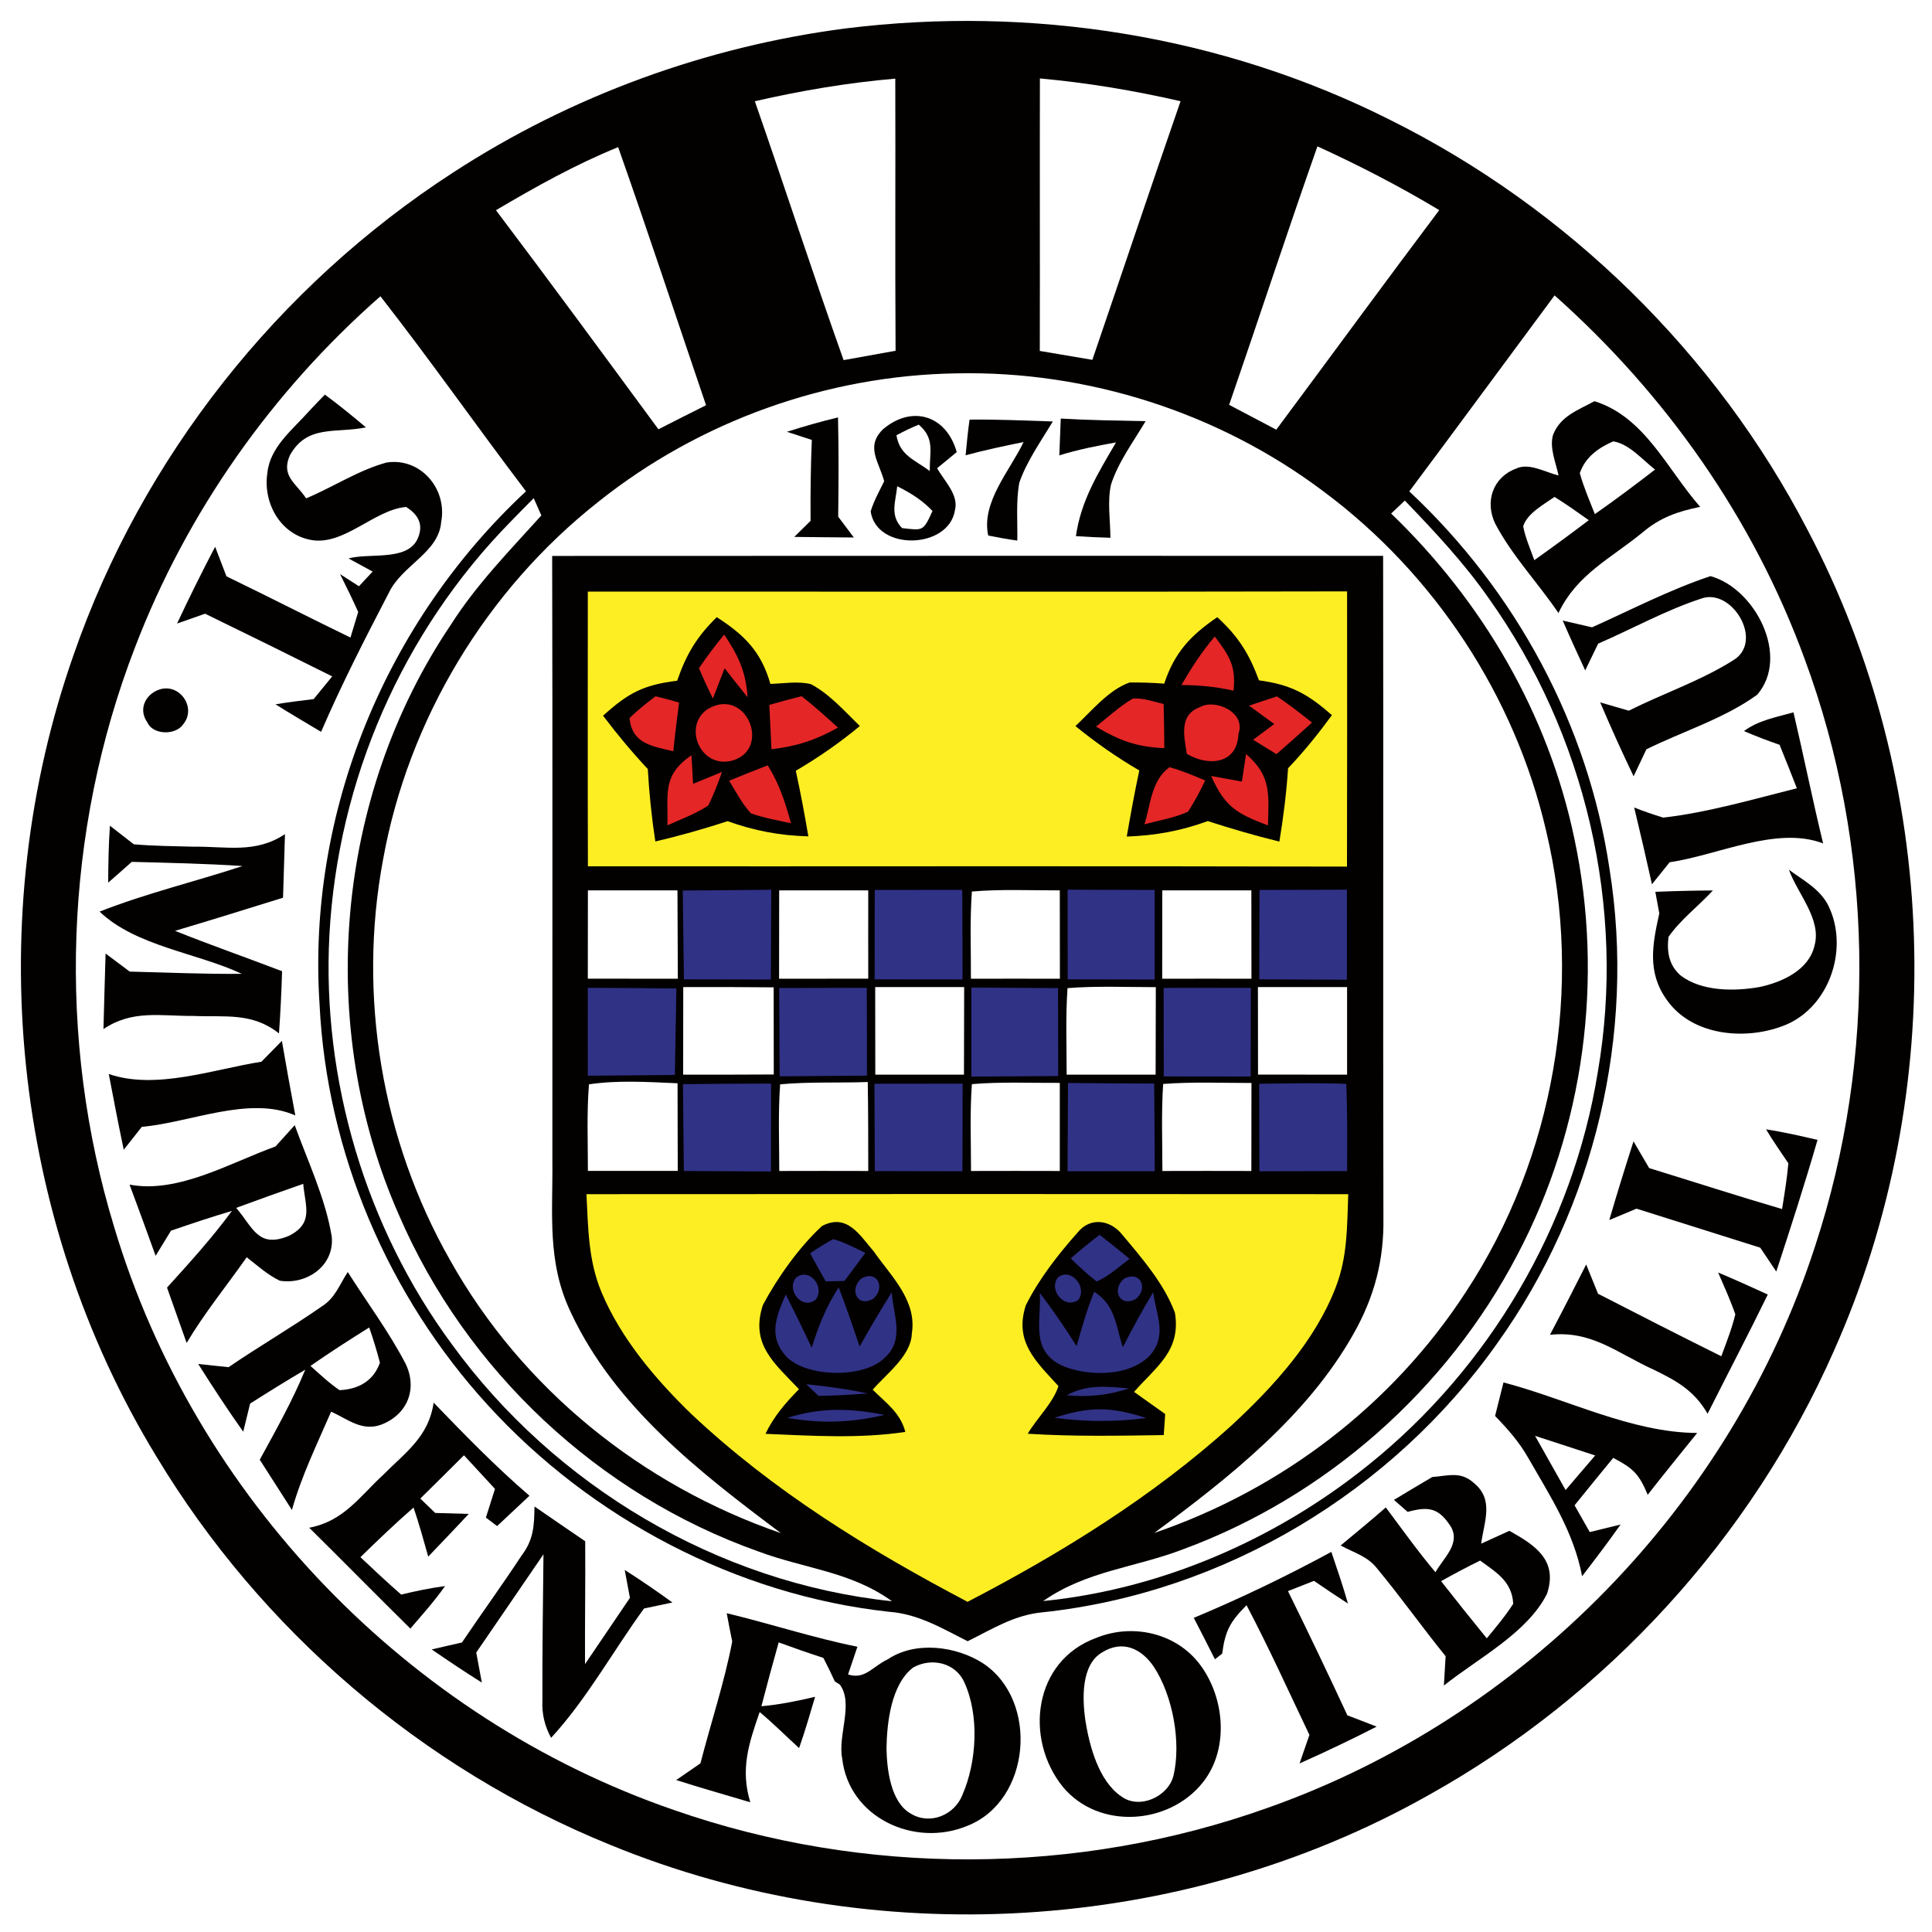 <?xml version="1.0" encoding="UTF-8" standalone="no"?>
<!DOCTYPE svg PUBLIC "-//W3C//DTD SVG 1.1//EN" "http://www.w3.org/Graphics/SVG/1.1/DTD/svg11.dtd">
<svg xmlns="http://www.w3.org/2000/svg" version="1.1" viewBox="0 0 200 200" width="200.0pt" height="200.0pt">
<path d="M 0.00 0.00 L 200.00 0.00 L 200.00 200.00 L 0.00 200.00 L 0.00 0.00 Z" fill="#ffffff" />
<path d="M 87.56 2.94 C 106.74 0.56 126.47 3.66 143.78 12.35 C 162.24 21.50 177.64 36.58 187.13 54.88 C 200.86 80.91 201.83 112.99 189.84 139.85 C 181.30 159.21 166.34 175.56 147.85 185.85 C 122.25 200.27 90.31 202.13 63.15 190.97 C 43.71 183.07 27.03 168.77 16.20 150.79 C 1.16 126.14 -1.95 94.97 7.63 67.76 C 14.71 47.36 28.78 29.60 46.89 17.87 C 59.10 9.92 73.11 4.81 87.56 2.94 Z" fill="#030000" />
<path d="M 92.68 8.14 C 92.71 17.53 92.65 26.92 92.71 36.31 C 90.92 36.63 89.12 36.95 87.33 37.28 C 84.16 28.38 81.25 19.40 78.14 10.48 C 82.94 9.38 87.77 8.56 92.68 8.14 Z" fill="#ffffff" />
<path d="M 107.65 8.12 C 112.59 8.57 117.38 9.37 122.21 10.48 C 119.12 19.39 116.13 28.33 113.08 37.25 C 111.27 36.94 109.45 36.63 107.64 36.33 C 107.66 26.93 107.63 17.53 107.65 8.12 Z" fill="#ffffff" />
<path d="M 63.99 15.23 C 67.12 24.10 70.06 33.05 73.09 41.95 C 71.44 42.77 69.80 43.60 68.16 44.44 C 62.58 36.86 57.01 29.27 51.34 21.76 C 55.46 19.33 59.55 17.04 63.99 15.23 Z" fill="#ffffff" />
<path d="M 136.38 15.15 C 140.71 17.13 144.91 19.30 148.99 21.75 C 143.32 29.29 137.75 36.91 132.12 44.48 C 130.50 43.62 128.87 42.76 127.24 41.91 C 130.31 33.00 133.25 24.04 136.38 15.15 Z" fill="#ffffff" />
<path d="M 39.38 30.67 C 44.55 37.28 49.37 44.17 54.45 50.86 C 39.92 64.38 31.78 84.09 33.08 103.96 C 33.82 119.30 40.17 134.17 50.52 145.48 C 61.19 157.18 76.24 165.13 92.03 166.85 C 95.09 167.08 97.50 168.56 100.17 169.90 C 102.76 168.62 105.01 167.17 107.97 166.90 C 126.74 164.89 144.16 154.41 155.02 139.02 C 165.06 124.99 169.35 107.02 166.62 89.98 C 164.41 75.03 156.91 61.17 145.89 50.87 C 150.93 44.13 155.91 37.34 160.93 30.58 C 172.45 40.82 181.51 53.69 186.81 68.20 C 193.99 87.57 194.35 109.38 187.90 129.00 C 179.21 155.83 157.79 177.78 131.19 187.16 C 111.51 194.18 89.49 194.26 69.76 187.37 C 42.24 177.89 20.17 154.96 11.83 127.06 C 5.87 107.52 6.62 86.06 13.98 67.00 C 19.33 53.04 28.15 40.53 39.38 30.67 Z" fill="#ffffff" />
<path d="M 99.01 38.65 C 112.60 38.36 126.20 42.72 137.06 50.91 C 148.52 59.45 156.82 72.06 160.05 85.99 C 163.93 102.20 160.90 119.81 151.75 133.74 C 144.15 145.44 132.67 154.18 119.49 158.69 C 127.22 152.97 135.31 146.61 140.11 138.09 C 142.28 134.25 143.29 130.43 143.21 126.00 C 143.16 103.18 143.22 80.36 143.18 57.54 C 114.50 57.54 85.83 57.53 57.16 57.55 C 57.21 78.37 57.17 99.18 57.18 120.00 C 57.25 125.63 56.58 130.61 59.10 135.88 C 63.66 145.62 72.44 152.42 80.84 158.71 C 66.44 153.75 54.04 143.76 46.58 130.43 C 39.51 117.99 37.02 103.08 39.65 89.01 C 42.26 74.48 50.36 61.06 61.96 51.93 C 72.42 43.58 85.63 38.86 99.01 38.65 Z" fill="#ffffff" />
<path d="M 33.63 40.85 C 35.09 41.92 36.49 43.07 37.88 44.24 C 34.77 44.89 31.81 43.90 30.01 47.13 C 29.06 49.28 30.63 49.99 31.69 51.59 C 34.47 50.43 37.11 48.67 40.02 47.88 C 43.52 47.34 46.33 50.59 45.67 54.05 C 45.41 57.21 41.63 58.50 40.26 61.35 C 37.80 66.08 35.35 70.86 33.24 75.76 C 31.66 74.82 30.08 73.89 28.52 72.91 C 29.83 72.69 31.15 72.53 32.47 72.37 C 33.11 71.59 33.75 70.81 34.39 70.02 C 30.01 67.83 25.63 65.67 21.23 63.53 C 20.27 63.87 19.30 64.21 18.33 64.55 C 19.58 61.87 20.90 59.22 22.27 56.60 C 22.66 57.62 23.05 58.64 23.44 59.66 C 27.74 61.74 31.99 63.92 36.28 66.00 C 36.55 65.12 36.81 64.23 37.08 63.35 C 36.49 62.03 35.85 60.73 35.20 59.43 L 37.16 60.69 C 37.63 60.18 38.10 59.67 38.58 59.17 L 36.08 57.81 C 38.19 57.22 41.95 58.09 43.15 55.94 C 43.86 54.54 43.50 53.39 42.04 52.48 C 38.76 52.75 35.57 56.55 32.17 55.89 C 28.99 55.30 27.20 52.02 27.68 48.95 C 27.95 46.27 30.29 44.48 31.97 42.59 C 32.52 42.00 33.07 41.42 33.63 40.85 Z" fill="#030000" />
<path d="M 165.06 41.53 C 170.28 43.17 172.56 48.55 176.00 52.47 C 173.70 52.94 171.88 53.56 170.07 55.09 C 166.74 57.83 163.25 59.43 161.33 63.46 C 159.23 60.36 156.53 57.53 154.79 54.22 C 153.69 51.96 154.52 49.42 156.92 48.52 C 158.26 47.86 159.97 48.89 161.34 49.22 C 161.06 47.89 160.38 46.34 160.77 45.02 C 161.53 43.06 163.36 42.46 165.06 41.53 Z" fill="#030000" />
<path d="M 86.75 43.21 C 86.83 46.64 86.81 50.06 86.77 53.49 C 87.31 54.21 87.85 54.92 88.39 55.64 C 86.34 55.62 84.28 55.61 82.22 55.58 C 82.79 55.03 83.35 54.48 83.91 53.92 C 83.89 51.13 83.92 48.33 84.04 45.54 L 81.46 44.70 C 83.21 44.14 84.96 43.64 86.75 43.21 Z" fill="#030000" />
<path d="M 99.04 46.80 C 98.36 47.35 97.69 47.91 97.01 48.47 C 97.75 49.80 99.28 51.22 98.85 52.85 C 98.18 56.86 90.74 57.07 90.13 52.94 C 90.47 51.83 91.02 50.85 91.53 49.82 C 90.99 47.78 89.55 46.22 91.44 44.41 C 94.41 41.91 97.97 42.98 99.04 46.80 Z" fill="#030000" />
<path d="M 100.37 43.44 C 103.24 43.40 106.12 43.54 108.99 43.63 C 107.77 45.65 106.29 47.74 105.52 49.96 C 105.16 51.92 105.35 53.98 105.31 55.96 C 104.30 55.82 103.30 55.64 102.30 55.44 C 101.55 52.00 104.57 48.69 105.96 45.76 C 103.95 46.17 101.94 46.59 99.96 47.13 C 100.08 45.90 100.19 44.66 100.37 43.44 Z" fill="#030000" />
<path d="M 95.11 43.96 C 96.80 45.40 96.22 46.77 96.25 48.76 C 94.72 47.61 93.14 47.16 92.80 45.06 C 93.55 44.65 94.32 44.28 95.11 43.96 Z" fill="#ffffff" />
<path d="M 109.81 43.33 C 112.73 43.50 115.66 43.54 118.59 43.60 C 117.35 45.70 115.75 47.84 115.01 50.17 C 114.62 51.93 114.94 53.87 114.95 55.67 C 113.76 55.64 112.57 55.58 111.38 55.50 C 111.89 51.83 113.70 48.92 115.53 45.80 C 113.55 46.15 111.59 46.54 109.66 47.14 C 109.71 45.87 109.76 44.60 109.81 43.33 Z" fill="#030000" />
<path d="M 167.00 45.69 C 168.66 45.95 170.04 47.61 171.33 48.61 C 169.28 50.19 167.22 51.74 165.10 53.22 C 164.54 51.81 163.95 50.45 163.54 48.98 C 164.12 47.31 165.45 46.37 167.00 45.69 Z" fill="#ffffff" />
<path d="M 92.88 50.34 C 94.24 51.01 95.49 51.79 96.53 52.90 C 95.56 55.03 95.56 54.91 93.38 54.67 C 92.10 53.35 92.71 51.95 92.88 50.34 Z" fill="#ffffff" />
<path d="M 160.92 51.44 C 162.14 52.19 163.30 53.02 164.47 53.85 C 162.61 55.26 160.73 56.64 158.83 57.99 C 158.43 56.84 157.90 55.68 157.68 54.48 C 158.09 53.14 159.82 52.22 160.92 51.44 Z" fill="#ffffff" />
<path d="M 145.43 51.82 C 148.52 55.04 151.55 58.26 154.11 61.93 C 164.13 75.99 168.35 93.97 165.40 111.00 C 162.84 126.90 154.17 141.64 141.61 151.69 C 132.07 159.37 120.21 164.52 107.99 165.74 C 112.49 162.59 117.52 162.29 122.50 160.37 C 137.27 154.92 149.79 143.86 157.07 129.91 C 164.00 116.79 166.06 101.32 162.98 86.82 C 160.28 73.90 153.49 62.29 144.01 53.16 C 144.48 52.72 144.96 52.27 145.43 51.82 Z" fill="#ffffff" />
<path d="M 55.25 51.57 L 56.04 53.36 C 52.75 57.01 49.34 60.48 46.68 64.66 C 34.68 82.45 32.65 106.17 41.30 125.78 C 48.24 141.88 61.97 154.74 78.49 160.60 C 83.25 162.39 88.07 162.67 92.34 165.76 C 74.28 163.87 57.41 153.80 46.77 139.15 C 37.86 127.08 33.31 111.76 34.10 96.80 C 34.96 80.77 41.64 65.42 52.90 53.96 C 53.67 53.16 54.46 52.37 55.25 51.57 Z" fill="#ffffff" />
<path d="M 177.07 59.64 C 181.72 60.93 185.32 67.98 181.90 71.92 C 178.51 74.38 174.19 75.71 170.43 77.57 C 169.99 78.50 169.56 79.43 169.11 80.36 C 167.90 77.84 166.75 75.29 165.65 72.71 C 166.63 73.00 167.62 73.29 168.61 73.57 C 172.16 71.79 176.05 70.48 179.41 68.36 C 182.68 66.42 179.28 60.76 176.07 61.98 C 172.41 63.18 168.97 65.10 165.44 66.63 C 164.99 67.55 164.54 68.48 164.10 69.40 C 163.31 67.69 162.52 65.97 161.77 64.24 C 162.78 64.47 163.79 64.70 164.81 64.94 C 168.85 63.13 172.88 61.03 177.07 59.64 Z" fill="#030000" />
<path d="M 60.85 61.24 C 87.05 61.23 113.25 61.28 139.45 61.22 C 139.46 70.72 139.46 80.22 139.44 89.71 C 113.25 89.64 87.05 89.70 60.86 89.68 C 60.83 80.20 60.85 70.72 60.85 61.24 Z" fill="#fcee23" />
<path d="M 74.20 63.89 C 77.05 65.73 78.79 67.43 79.75 70.80 C 81.12 70.75 82.60 70.50 83.94 70.82 C 85.86 71.83 87.47 73.66 89.01 75.16 C 86.91 76.90 84.73 78.41 82.38 79.79 C 82.87 82.05 83.30 84.31 83.68 86.58 C 80.66 86.49 78.15 86.01 75.32 85.01 C 72.85 85.81 70.37 86.52 67.84 87.11 C 67.46 84.61 67.20 82.13 67.06 79.61 C 65.41 77.85 63.89 76.02 62.43 74.09 C 65.02 71.75 66.57 70.90 70.10 70.47 C 71.04 67.74 72.13 65.91 74.20 63.89 Z" fill="#030000" />
<path d="M 126.01 63.89 C 128.18 65.87 129.31 67.67 130.33 70.43 C 133.65 70.87 135.38 71.84 137.88 74.03 C 136.47 75.96 134.99 77.80 133.34 79.53 C 133.17 82.08 132.86 84.60 132.44 87.12 C 129.94 86.51 127.48 85.79 125.03 85.00 C 122.21 86.02 119.65 86.49 116.64 86.60 C 117.04 84.32 117.45 82.03 117.94 79.76 C 115.59 78.38 113.43 76.88 111.33 75.16 C 112.99 73.62 114.76 71.41 116.94 70.65 C 118.13 70.64 119.33 70.68 120.52 70.77 C 121.59 67.53 123.25 65.78 126.01 63.89 Z" fill="#030000" />
<path d="M 125.76 65.89 C 127.23 67.87 127.98 68.92 127.69 71.50 C 125.89 71.08 124.15 70.93 122.30 70.91 C 123.33 69.15 124.42 67.44 125.76 65.89 Z" fill="#e42626" />
<path d="M 74.97 65.69 C 76.42 67.87 77.21 69.49 77.39 72.18 C 76.59 71.18 75.80 70.19 75.01 69.18 C 74.61 70.22 74.20 71.26 73.80 72.31 C 73.28 71.28 72.80 70.23 72.36 69.17 C 73.17 67.97 74.04 66.81 74.97 65.69 Z" fill="#e42626" />
<path d="M 16.44 71.40 C 18.55 70.64 20.40 73.23 18.97 74.97 C 18.18 76.15 15.82 76.08 15.26 74.79 C 14.30 73.46 15.02 71.91 16.44 71.40 Z" fill="#030000" />
<path d="M 67.86 72.08 C 68.68 72.27 69.49 72.49 70.30 72.73 C 70.08 74.41 69.87 76.09 69.70 77.77 C 67.52 77.24 65.42 77.01 65.17 74.34 C 66.00 73.51 66.92 72.79 67.86 72.08 Z" fill="#e42626" />
<path d="M 82.98 72.07 C 84.29 73.09 85.51 74.21 86.75 75.32 C 84.44 76.61 82.51 77.25 79.86 77.56 C 79.79 76.03 79.71 74.50 79.64 72.97 C 80.75 72.65 81.86 72.35 82.98 72.07 Z" fill="#e42626" />
<path d="M 117.26 72.32 C 118.32 72.22 119.43 72.64 120.46 72.88 C 120.50 74.40 120.52 75.93 120.53 77.45 C 117.68 77.32 115.93 76.69 113.46 75.22 C 114.69 74.24 115.90 73.12 117.26 72.32 Z" fill="#e42626" />
<path d="M 132.19 72.09 C 133.45 72.93 134.63 73.86 135.82 74.80 C 134.60 75.90 133.38 76.99 132.14 78.07 C 131.34 77.58 130.53 77.08 129.72 76.58 C 130.45 76.04 131.18 75.49 131.91 74.95 C 131.04 74.32 130.17 73.68 129.30 73.05 C 130.26 72.72 131.22 72.40 132.19 72.09 Z" fill="#e42626" />
<path d="M 73.35 73.35 C 77.30 71.13 79.86 77.54 75.83 78.73 C 72.45 79.65 70.60 75.04 73.35 73.35 Z" fill="#e42626" />
<path d="M 124.27 73.18 C 125.77 72.33 129.03 73.71 128.20 75.99 C 128.08 79.12 125.08 79.36 122.86 78.04 C 122.56 76.17 122.03 73.97 124.27 73.18 Z" fill="#e42626" />
<path d="M 185.66 73.74 C 186.72 78.25 187.63 82.80 188.73 87.31 C 183.91 85.47 177.81 88.54 172.84 89.26 C 172.23 90.03 171.62 90.78 171.01 91.54 C 170.42 88.89 169.81 86.24 169.17 83.59 C 170.16 83.99 171.17 84.33 172.18 84.64 C 176.83 84.10 181.47 82.74 186.01 81.60 C 185.42 80.10 184.84 78.60 184.22 77.10 C 182.97 76.67 181.74 76.20 180.53 75.68 C 182.09 74.54 183.84 74.26 185.66 73.74 Z" fill="#030000" />
<path d="M 71.58 78.18 L 71.75 81.14 C 72.74 80.73 73.74 80.32 74.74 79.91 C 74.33 81.10 73.87 82.25 73.33 83.38 C 72.04 84.24 70.50 84.80 69.09 85.44 C 69.17 82.09 68.54 80.28 71.58 78.18 Z" fill="#e42626" />
<path d="M 79.47 79.23 C 80.65 81.08 81.31 83.12 81.88 85.22 C 80.51 84.93 79.07 84.67 77.74 84.20 C 76.83 83.22 76.18 81.96 75.48 80.82 C 76.81 80.27 78.14 79.74 79.47 79.23 Z" fill="#e42626" />
<path d="M 121.06 79.42 C 122.32 79.76 123.56 80.29 124.76 80.79 C 124.24 81.91 123.65 82.98 122.99 84.02 C 121.58 84.67 119.96 84.93 118.47 85.33 C 119.13 83.24 119.17 80.81 121.06 79.42 Z" fill="#e42626" />
<path d="M 128.99 78.06 C 131.64 80.33 131.33 82.26 131.26 85.45 C 128.04 84.22 126.81 83.55 125.38 80.33 L 128.56 80.91 L 128.99 78.06 Z" fill="#e42626" />
<path d="M 11.38 85.48 C 12.20 86.12 13.03 86.76 13.85 87.40 C 15.89 87.58 17.96 87.59 20.00 87.65 C 23.45 87.60 26.43 88.39 29.50 86.35 C 29.43 88.54 29.37 90.73 29.30 92.93 C 25.58 94.09 21.85 95.25 18.12 96.36 C 21.78 97.83 25.52 99.13 29.20 100.54 C 29.14 102.69 29.03 104.83 28.88 106.98 C 26.10 104.77 23.28 105.31 20.00 105.17 C 16.62 105.19 13.69 104.51 10.71 106.53 C 10.79 103.92 10.84 101.32 10.93 98.71 C 11.76 99.33 12.60 99.95 13.43 100.58 C 17.30 100.67 21.16 100.85 25.03 100.81 C 20.37 98.63 14.05 97.95 10.31 94.37 C 15.17 92.46 20.12 91.29 25.11 89.65 C 21.30 89.40 17.46 89.32 13.64 89.22 C 12.83 89.94 12.02 90.66 11.20 91.37 C 11.21 89.41 11.24 87.44 11.38 85.48 Z" fill="#030000" />
<path d="M 185.19 90.04 C 186.70 91.15 188.38 92.01 189.26 93.73 C 191.41 98.08 189.47 104.10 184.93 106.06 C 180.93 107.75 175.19 107.33 172.52 103.47 C 170.50 100.63 171.06 97.74 171.77 94.56 C 171.63 93.81 171.50 93.07 171.36 92.32 C 173.34 92.24 175.33 92.19 177.32 92.18 C 175.83 93.80 173.98 95.18 172.72 96.99 C 172.54 98.54 172.76 99.93 173.99 100.99 C 176.17 102.65 179.55 102.63 182.13 102.18 C 184.45 101.69 187.26 100.44 187.84 97.88 C 188.59 95.16 186.08 92.52 185.19 90.04 Z" fill="#030000" />
<path d="M 90.55 92.13 C 93.57 92.13 96.59 92.12 99.61 92.12 C 99.63 95.21 99.64 98.30 99.64 101.39 C 96.61 101.39 93.58 101.39 90.54 101.38 C 90.54 98.30 90.54 95.22 90.55 92.13 Z" fill="#303286" />
<path d="M 100.61 92.29 C 103.62 92.03 106.69 92.18 109.71 92.17 C 109.71 95.22 109.71 98.27 109.72 101.32 C 106.65 101.31 103.58 101.31 100.51 101.32 C 100.52 98.31 100.39 95.28 100.61 92.29 Z" fill="#ffffff" />
<path d="M 110.52 92.10 C 113.53 92.11 116.53 92.13 119.53 92.13 C 119.53 95.22 119.53 98.31 119.53 101.40 C 116.53 101.39 113.53 101.39 110.53 101.38 C 110.52 98.28 110.52 95.19 110.52 92.10 Z" fill="#303286" />
<path d="M 130.39 92.13 C 133.40 92.12 136.42 92.12 139.43 92.10 C 139.44 95.21 139.44 98.31 139.43 101.42 C 136.41 101.40 133.38 101.39 130.36 101.38 C 130.36 98.30 130.37 95.21 130.39 92.13 Z" fill="#303286" />
<path d="M 60.86 92.17 C 63.95 92.17 67.04 92.17 70.13 92.17 C 70.14 95.22 70.15 98.27 70.17 101.32 C 67.06 101.31 63.96 101.31 60.85 101.31 C 60.85 98.27 60.85 95.22 60.86 92.17 Z" fill="#ffffff" />
<path d="M 70.68 92.19 C 73.73 92.16 76.78 92.13 79.84 92.11 C 79.83 95.21 79.82 98.30 79.80 101.40 C 76.80 101.39 73.80 101.39 70.80 101.38 C 70.75 98.32 70.72 95.25 70.68 92.19 Z" fill="#303286" />
<path d="M 80.66 92.17 C 83.73 92.17 86.81 92.17 89.88 92.17 C 89.88 95.22 89.87 98.27 89.88 101.31 C 86.81 101.31 83.73 101.31 80.65 101.32 C 80.66 98.27 80.66 95.22 80.66 92.17 Z" fill="#ffffff" />
<path d="M 120.32 92.17 C 123.39 92.17 126.47 92.17 129.54 92.17 C 129.54 95.22 129.54 98.27 129.55 101.32 C 126.47 101.31 123.39 101.31 120.31 101.32 C 120.32 98.27 120.32 95.22 120.32 92.17 Z" fill="#ffffff" />
<path d="M 110.51 102.29 C 113.54 102.05 116.61 102.19 119.65 102.19 C 119.64 105.21 119.64 108.23 119.63 111.25 C 116.56 111.25 113.49 111.25 110.42 111.25 C 110.42 108.27 110.30 105.27 110.51 102.29 Z" fill="#ffffff" />
<path d="M 60.85 102.26 C 63.90 102.27 66.96 102.29 70.02 102.33 C 69.96 105.31 69.91 108.29 69.86 111.28 C 66.86 111.30 63.85 111.33 60.85 111.36 C 60.85 108.33 60.84 105.29 60.85 102.26 Z" fill="#303286" />
<path d="M 70.73 102.18 C 73.85 102.17 76.97 102.18 80.09 102.21 C 80.09 105.22 80.09 108.23 80.10 111.23 C 76.97 111.25 73.84 111.25 70.72 111.25 C 70.72 108.23 70.72 105.20 70.73 102.18 Z" fill="#ffffff" />
<path d="M 80.66 102.28 C 83.68 102.27 86.70 102.26 89.73 102.26 C 89.74 105.29 89.74 108.32 89.75 111.35 C 86.73 111.38 83.72 111.40 80.71 111.42 C 80.69 108.37 80.67 105.32 80.66 102.28 Z" fill="#303286" />
<path d="M 90.60 102.18 C 93.67 102.18 96.74 102.18 99.81 102.18 C 99.80 105.21 99.80 108.23 99.79 111.25 C 96.73 111.25 93.67 111.25 90.61 111.25 C 90.61 108.23 90.60 105.20 90.60 102.18 Z" fill="#ffffff" />
<path d="M 100.56 102.23 C 103.55 102.25 106.54 102.27 109.53 102.29 C 109.54 105.32 109.54 108.35 109.54 111.39 C 106.55 111.41 103.56 111.43 100.56 111.45 C 100.56 108.38 100.56 105.30 100.56 102.23 Z" fill="#303286" />
<path d="M 120.46 102.27 C 123.47 102.27 126.48 102.26 129.49 102.26 C 129.49 105.32 129.48 108.38 129.47 111.44 C 126.47 111.44 123.47 111.44 120.47 111.43 C 120.47 108.38 120.47 105.33 120.46 102.27 Z" fill="#303286" />
<path d="M 130.22 102.18 C 133.29 102.18 136.37 102.18 139.45 102.18 C 139.45 105.20 139.45 108.23 139.45 111.25 C 136.38 111.25 133.31 111.25 130.23 111.24 C 130.23 108.22 130.23 105.20 130.22 102.18 Z" fill="#ffffff" />
<path d="M 28.82 108.12 L 29.18 107.75 C 29.62 110.33 30.09 112.90 30.57 115.47 C 25.84 113.38 19.66 116.22 14.68 116.65 C 14.06 117.44 13.43 118.23 12.81 119.02 C 12.26 116.42 11.76 113.80 11.26 111.18 C 16.13 112.86 22.09 110.69 27.06 109.91 C 27.65 109.32 28.24 108.72 28.82 108.12 Z" fill="#030000" />
<path d="M 60.97 112.25 C 63.97 111.80 67.13 112.01 70.14 112.14 C 70.14 115.16 70.15 118.19 70.16 121.21 C 67.06 121.21 63.96 121.21 60.86 121.21 C 60.86 118.23 60.73 115.22 60.97 112.25 Z" fill="#ffffff" />
<path d="M 80.76 112.25 C 83.76 111.97 86.82 112.12 89.83 112.01 C 89.88 115.08 89.88 118.15 89.88 121.22 C 86.81 121.21 83.74 121.21 80.67 121.22 C 80.67 118.24 80.54 115.23 80.76 112.25 Z" fill="#ffffff" />
<path d="M 100.61 112.23 C 103.62 111.97 106.68 112.12 109.71 112.10 C 109.71 115.14 109.71 118.18 109.71 121.22 C 106.64 121.21 103.58 121.21 100.52 121.22 C 100.52 118.23 100.39 115.21 100.61 112.23 Z" fill="#ffffff" />
<path d="M 110.56 112.11 C 113.53 112.14 116.51 112.16 119.48 112.17 C 119.51 115.20 119.53 118.22 119.54 121.24 C 116.53 121.24 113.52 121.24 110.51 121.25 C 110.52 118.20 110.54 115.16 110.56 112.11 Z" fill="#303286" />
<path d="M 120.41 112.21 C 123.44 111.98 126.51 112.11 129.55 112.11 C 129.54 115.15 129.54 118.18 129.54 121.22 C 126.47 121.21 123.40 121.21 120.33 121.22 C 120.33 118.22 120.21 115.20 120.41 112.21 Z" fill="#ffffff" />
<path d="M 139.36 112.20 C 139.50 115.20 139.46 118.23 139.45 121.23 C 136.42 121.24 133.40 121.24 130.37 121.25 C 130.36 118.23 130.35 115.21 130.35 112.19 C 133.34 112.16 136.37 112.08 139.36 112.20 Z" fill="#303286" />
<path d="M 70.70 112.23 C 73.74 112.20 76.78 112.18 79.82 112.17 C 79.82 115.20 79.82 118.24 79.81 121.27 C 76.80 121.25 73.80 121.24 70.79 121.22 C 70.76 118.23 70.73 115.23 70.70 112.23 Z" fill="#303286" />
<path d="M 90.52 112.19 C 93.57 112.18 96.61 112.18 99.65 112.18 C 99.65 115.20 99.64 118.22 99.63 121.25 C 96.60 121.24 93.58 121.24 90.56 121.23 C 90.54 118.22 90.53 115.20 90.52 112.19 Z" fill="#303286" />
<path d="M 30.51 116.48 C 31.87 120.24 33.69 124.05 34.34 128.00 C 34.65 131.02 31.76 133.02 28.97 132.58 C 27.72 131.99 26.63 131.00 25.54 130.15 C 23.46 133.11 21.18 135.90 19.32 139.02 C 18.65 137.11 17.97 135.20 17.29 133.29 C 19.62 130.72 21.95 128.16 24.01 125.35 C 21.89 125.98 19.79 126.68 17.70 127.40 C 17.17 128.27 16.64 129.14 16.11 130.00 C 15.22 127.54 14.33 125.08 13.41 122.63 C 18.41 123.59 23.88 120.35 28.52 118.68 C 29.18 117.95 29.85 117.22 30.51 116.48 Z" fill="#030000" />
<path d="M 182.82 116.91 C 184.61 117.18 186.38 117.59 188.15 118.00 C 186.83 122.57 185.36 127.11 183.88 131.63 C 183.32 130.81 182.77 129.99 182.22 129.16 C 177.95 127.82 173.68 126.47 169.41 125.12 C 168.47 125.52 167.53 125.91 166.59 126.30 C 167.39 123.57 168.23 120.86 169.10 118.15 C 169.64 119.07 170.18 119.99 170.72 120.92 C 175.30 122.33 179.87 123.81 184.48 125.16 C 184.73 123.58 184.99 122.02 185.13 120.42 C 184.35 119.26 183.54 118.11 182.82 116.91 Z" fill="#030000" />
<path d="M 31.39 122.55 C 31.59 124.87 32.51 126.60 29.94 127.92 C 26.71 129.28 26.20 127.07 24.45 125.04 C 26.75 124.19 29.06 123.36 31.39 122.55 Z" fill="#ffffff" />
<path d="M 60.71 123.62 C 87.00 123.60 113.28 123.60 139.57 123.62 C 139.44 126.98 139.51 130.08 138.27 133.27 C 136.15 138.80 131.81 143.56 127.52 147.53 C 119.41 154.88 109.84 160.80 100.16 165.82 C 89.89 160.41 80.09 154.39 71.59 146.40 C 67.89 142.82 64.26 138.55 62.26 133.75 C 60.89 130.47 60.89 127.11 60.71 123.62 Z" fill="#fcee23" />
<path d="M 85.10 126.91 C 87.70 125.56 89.00 127.87 90.46 129.56 C 92.25 132.12 94.95 134.64 94.39 138.06 C 94.32 140.35 91.74 142.24 90.34 143.86 C 91.72 145.23 93.20 146.24 93.72 148.23 C 88.97 148.95 84.02 148.63 79.24 148.43 C 80.11 146.62 81.31 145.23 82.71 143.81 C 80.21 141.16 77.62 139.18 78.98 135.08 C 80.49 132.25 82.74 129.08 85.10 126.91 Z" fill="#030000" />
<path d="M 111.58 127.56 C 112.89 125.95 114.98 126.29 116.18 127.82 C 118.22 130.25 120.53 132.91 121.63 135.91 C 122.27 139.87 119.67 141.48 117.40 144.09 C 118.48 144.86 119.55 145.62 120.62 146.38 C 120.57 147.10 120.52 147.83 120.47 148.56 C 115.76 148.63 111.10 148.72 106.39 148.42 C 107.33 146.82 109.02 145.22 109.57 143.49 C 107.28 140.96 104.96 138.94 106.19 135.13 C 107.54 132.41 109.56 129.83 111.58 127.56 Z" fill="#030000" />
<path d="M 86.25 128.27 C 87.41 128.59 88.50 129.19 89.58 129.70 C 88.86 130.67 88.14 131.63 87.42 132.60 C 86.77 132.61 86.13 132.63 85.48 132.65 C 84.93 131.69 84.39 130.72 83.87 129.75 C 84.64 129.21 85.43 128.72 86.25 128.27 Z" fill="#303286" />
<path d="M 113.83 127.83 C 114.88 128.64 115.91 129.47 116.93 130.31 C 115.85 131.11 114.77 132.14 113.52 132.66 C 112.57 131.92 111.70 131.11 110.84 130.27 C 111.82 129.42 112.81 128.60 113.83 127.83 Z" fill="#303286" />
<path d="M 36.00 131.68 C 37.99 134.82 40.25 137.85 41.97 141.14 C 43.25 143.76 42.19 146.40 39.52 147.46 C 37.51 148.23 36.02 146.93 34.28 146.13 C 32.82 149.50 31.22 152.76 30.22 156.31 C 29.11 154.58 28.00 152.84 26.89 151.11 C 28.56 148.05 30.27 145.02 31.60 141.79 C 29.67 142.92 27.78 144.10 25.89 145.30 C 25.66 146.27 25.42 147.24 25.18 148.21 C 23.55 145.92 22.02 143.57 20.52 141.20 C 21.57 141.31 22.62 141.42 23.66 141.53 C 26.83 139.36 30.16 137.44 33.31 135.24 C 34.70 134.37 35.13 133.01 36.00 131.68 Z" fill="#030000" />
<path d="M 82.38 132.29 C 83.78 131.13 85.43 133.22 84.45 134.53 C 83.07 135.66 81.37 133.59 82.38 132.29 Z" fill="#303286" />
<path d="M 89.15 132.36 C 90.82 131.41 91.69 133.31 90.41 134.44 C 88.75 135.41 87.88 133.49 89.15 132.36 Z" fill="#303286" />
<path d="M 109.51 132.25 C 110.87 131.14 112.61 133.30 111.62 134.56 C 110.23 135.58 108.51 133.56 109.51 132.25 Z" fill="#303286" />
<path d="M 116.35 132.38 C 118.02 131.47 118.92 133.35 117.59 134.46 C 115.91 135.39 115.04 133.50 116.35 132.38 Z" fill="#303286" />
<path d="M 164.20 130.90 C 164.61 131.91 165.02 132.92 165.43 133.93 C 169.67 136.11 173.92 138.28 178.19 140.40 C 178.71 138.98 179.29 137.52 179.64 136.06 C 179.13 134.59 178.48 133.16 177.86 131.73 C 179.59 132.46 181.30 133.23 183.00 134.01 C 180.98 138.15 178.84 142.23 176.77 146.35 C 175.40 143.97 173.57 142.94 171.19 141.79 C 167.47 140.11 164.79 137.70 160.45 138.18 C 161.22 136.72 161.98 135.26 162.73 133.79 C 163.22 132.82 163.71 131.86 164.20 130.90 Z" fill="#030000" />
<path d="M 86.82 133.27 C 87.59 135.29 88.30 137.34 88.99 139.39 C 90.05 137.50 91.15 135.62 92.31 133.78 C 92.49 136.19 93.67 138.67 91.58 140.56 C 89.43 142.70 83.65 142.59 81.48 140.52 C 79.47 138.37 80.33 136.36 81.34 134.00 C 82.26 135.82 83.16 137.66 84.03 139.51 C 84.72 137.29 85.54 135.22 86.82 133.27 Z" fill="#303286" />
<path d="M 113.27 133.72 C 115.47 135.11 115.50 137.20 116.23 139.47 C 117.22 137.54 118.25 135.63 119.38 133.77 C 119.67 136.08 120.82 138.11 119.16 140.17 C 117.07 142.59 112.43 142.54 109.75 141.28 C 106.67 139.65 107.81 136.70 107.64 133.84 C 109.00 135.62 110.25 137.46 111.45 139.35 C 111.99 137.45 112.52 135.55 113.27 133.72 Z" fill="#303286" />
<path d="M 38.22 137.42 C 38.64 138.62 39.01 139.84 39.33 141.07 C 38.65 142.97 37.10 143.82 35.15 143.91 C 34.05 143.16 33.13 142.28 32.14 141.40 C 34.13 140.01 36.17 138.70 38.22 137.42 Z" fill="#ffffff" />
<path d="M 83.46 143.29 C 85.59 143.53 87.71 143.78 89.81 144.25 C 88.11 144.37 86.43 144.49 84.73 144.50 L 83.46 143.29 Z" fill="#303286" />
<path d="M 116.89 143.73 C 114.70 144.43 112.74 144.65 110.42 144.44 C 112.52 143.29 114.57 143.52 116.89 143.73 Z" fill="#303286" />
<path d="M 155.64 143.11 C 162.20 144.82 168.89 148.31 175.69 148.34 C 173.98 150.47 172.25 152.58 170.57 154.74 C 169.67 152.56 169.03 151.98 167.00 150.92 C 165.66 152.55 164.33 154.18 163.00 155.83 C 163.53 156.75 164.05 157.67 164.57 158.60 C 165.63 158.34 166.70 158.08 167.76 157.82 C 166.48 159.64 165.13 161.41 163.78 163.17 C 162.90 158.55 160.45 154.85 158.16 150.85 C 157.24 149.24 156.05 147.90 154.77 146.58 C 155.06 145.42 155.35 144.27 155.64 143.11 Z" fill="#030000" />
<path d="M 44.89 145.20 C 48.10 148.53 51.30 151.82 54.81 154.84 C 53.69 155.88 52.58 156.93 51.46 157.98 C 51.07 157.68 50.69 157.39 50.30 157.10 C 50.61 156.11 50.92 155.12 51.24 154.13 C 50.17 152.97 49.10 151.80 48.03 150.65 C 46.53 152.15 45.02 153.64 43.51 155.13 C 44.02 155.63 44.54 156.13 45.05 156.62 C 46.21 156.65 47.36 156.68 48.52 156.72 C 47.14 158.21 45.73 159.67 44.33 161.14 C 43.85 159.43 43.38 157.73 42.81 156.06 C 40.92 157.71 39.11 159.44 37.31 161.20 C 38.70 162.51 40.09 163.81 41.53 165.07 C 43.03 164.71 44.54 164.39 46.07 164.19 C 44.97 165.76 43.72 167.14 42.48 168.59 C 38.97 165.13 35.52 161.62 32.01 158.15 C 35.56 157.48 37.20 154.96 39.67 152.67 C 42.00 150.33 44.38 148.73 44.89 145.20 Z" fill="#030000" />
<path d="M 91.57 146.47 C 88.04 147.29 85.09 147.38 81.50 146.78 C 84.98 145.68 88.01 145.77 91.57 146.47 Z" fill="#303286" />
<path d="M 118.67 146.80 C 115.43 147.20 112.40 147.20 109.16 146.77 C 112.76 145.58 115.08 145.61 118.67 146.80 Z" fill="#303286" />
<path d="M 158.91 148.64 C 159.86 148.95 160.82 149.26 161.77 149.57 C 162.89 149.94 164.01 150.30 165.13 150.67 C 164.11 151.86 163.09 153.06 162.07 154.25 C 161.02 152.38 159.97 150.51 158.91 148.64 Z" fill="#ffffff" />
<path d="M 148.27 152.90 C 149.90 152.78 151.20 152.28 152.55 153.50 C 154.70 155.23 153.63 157.51 153.33 159.80 C 154.31 159.35 155.28 158.91 156.25 158.47 C 158.90 159.95 161.31 161.50 160.14 165.00 C 158.09 169.07 152.96 171.69 149.47 174.49 C 149.53 173.48 149.59 172.46 149.65 171.45 C 147.24 168.48 145.03 165.35 142.59 162.41 C 141.59 161.10 140.19 160.75 138.78 159.99 C 140.35 158.69 141.92 157.39 143.46 156.05 C 145.15 158.31 146.78 160.60 148.60 162.76 C 149.40 161.30 151.20 159.85 150.21 158.07 C 148.98 156.14 147.96 155.89 145.72 156.51 C 145.25 156.10 144.77 155.68 144.30 155.27 C 145.62 154.47 146.94 153.68 148.27 152.90 Z" fill="#030000" />
<path d="M 55.33 155.95 C 57.07 157.16 58.83 158.35 60.58 159.55 C 60.61 163.79 60.54 168.03 60.56 172.27 C 62.12 169.99 63.65 167.69 65.21 165.41 C 65.03 164.44 64.85 163.48 64.67 162.52 C 66.35 163.59 68.00 164.72 69.61 165.89 C 68.63 166.10 67.65 166.31 66.67 166.51 C 63.45 170.93 60.75 175.88 57.05 179.90 C 56.38 178.68 56.08 177.39 56.15 176.03 C 56.13 170.99 56.21 165.95 56.26 160.90 C 53.93 164.29 51.63 167.69 49.30 171.07 C 49.50 172.11 49.69 173.14 49.88 174.18 C 48.12 173.08 46.40 171.92 44.69 170.75 C 45.73 170.51 46.77 170.26 47.82 170.03 C 49.86 167.01 52.00 164.06 54.00 161.02 C 55.24 159.38 55.30 157.97 55.33 155.95 Z" fill="#030000" />
<path d="M 137.82 160.65 C 138.42 162.43 139.03 164.20 139.54 166.00 C 138.36 165.24 137.19 164.45 136.02 163.65 C 135.13 164.00 134.23 164.36 133.33 164.71 C 135.43 168.97 137.48 173.26 139.48 177.57 C 140.49 177.96 141.50 178.34 142.51 178.74 C 139.89 180.08 137.22 181.35 134.53 182.55 C 134.87 181.56 135.21 180.58 135.55 179.60 C 133.41 175.11 131.36 170.57 129.04 166.17 C 127.35 167.88 126.84 168.78 126.52 171.18 C 126.27 171.38 126.02 171.57 125.77 171.77 C 125.05 170.34 124.32 168.91 123.58 167.48 C 128.44 165.45 133.19 163.16 137.82 160.65 Z" fill="#030000" />
<path d="M 153.22 161.55 C 154.90 162.78 156.51 163.69 156.65 166.02 C 155.84 167.29 154.87 168.43 153.91 169.60 C 152.31 167.64 150.74 165.67 149.18 163.68 C 150.51 162.94 151.85 162.22 153.22 161.55 Z" fill="#ffffff" />
<path d="M 75.23 167.00 C 79.76 168.09 84.19 169.55 88.76 170.47 C 88.44 171.43 88.11 172.39 87.79 173.34 C 89.57 173.90 90.31 172.51 91.89 171.78 C 94.74 169.85 98.98 170.39 101.77 172.19 C 107.57 176.04 106.74 186.41 100.14 189.01 C 94.67 191.29 87.86 188.17 87.18 182.01 C 86.71 179.67 88.39 176.34 86.94 174.39 L 86.42 174.06 C 86.05 173.24 85.65 172.42 85.23 171.62 C 83.68 171.12 82.14 170.58 80.61 170.02 C 79.99 172.22 79.39 174.42 78.82 176.63 C 80.71 176.46 82.54 176.09 84.38 175.65 C 83.85 177.43 83.34 179.21 82.72 180.96 C 81.36 179.72 80.06 178.41 78.64 177.23 C 77.52 180.47 76.62 183.13 77.67 186.57 C 75.11 185.81 72.54 185.08 70.00 184.27 C 70.83 183.69 71.67 183.12 72.51 182.54 C 73.59 178.34 74.98 174.19 75.80 169.93 C 75.60 168.96 75.41 167.98 75.23 167.00 Z" fill="#030000" />
<path d="M 113.47 169.56 C 117.09 168.07 121.46 168.96 123.98 172.01 C 126.76 175.41 127.34 180.95 124.53 184.50 C 121.03 188.93 113.74 189.44 110.03 184.98 C 105.99 179.97 107.00 171.92 113.47 169.56 Z" fill="#030000" />
<path d="M 114.10 171.05 C 116.21 169.74 118.16 170.65 119.44 172.54 C 121.41 175.53 122.29 180.37 121.48 183.81 C 120.94 185.99 117.97 187.34 116.10 185.98 C 113.71 184.37 112.76 180.68 112.34 177.99 C 112.05 175.83 111.90 172.33 114.10 171.05 Z" fill="#ffffff" />
<path d="M 94.53 172.62 C 96.41 171.57 98.90 172.09 99.83 174.16 C 101.39 177.57 101.12 182.37 99.64 185.78 C 98.83 187.89 96.28 188.96 94.29 187.75 C 92.19 186.58 91.81 183.14 91.77 181.01 C 91.81 178.35 92.24 174.37 94.53 172.62 Z" fill="#ffffff" />
</svg>